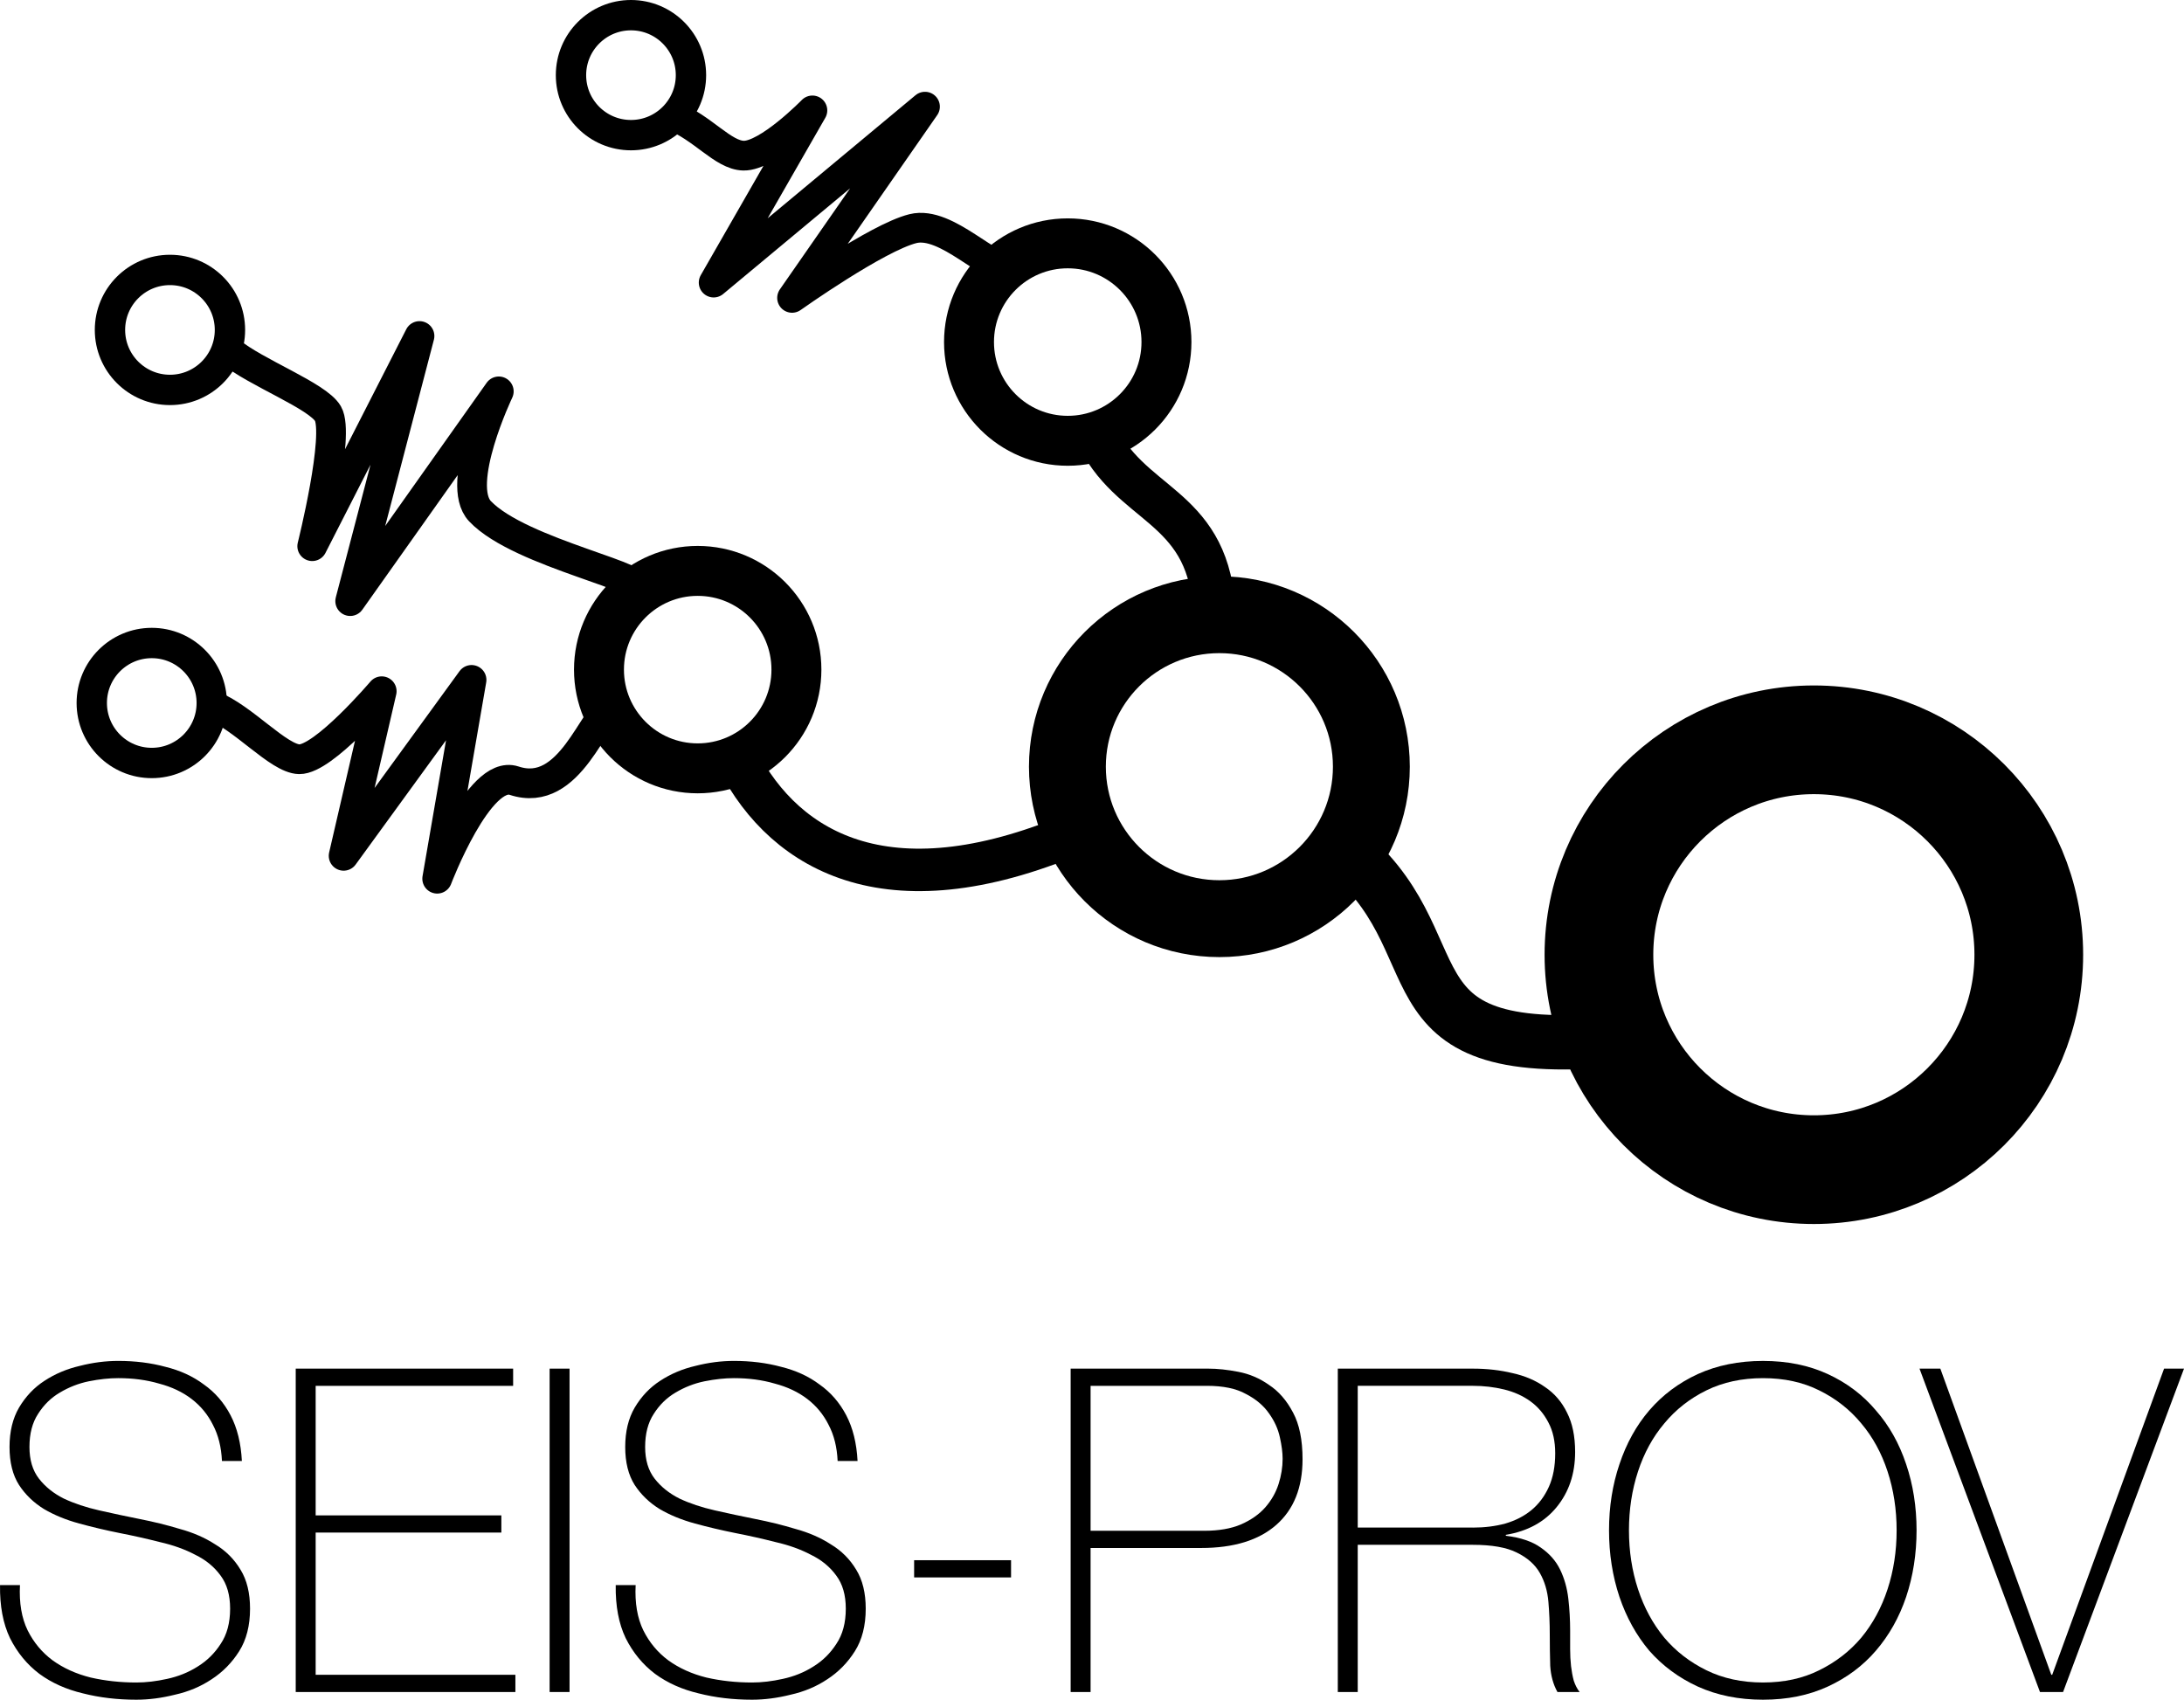 <?xml version="1.0" encoding="UTF-8" standalone="no"?>
<svg
   xmlns:dc="http://purl.org/dc/elements/1.1/"
   xmlns:cc="http://creativecommons.org/ns#"
   xmlns:rdf="http://www.w3.org/1999/02/22-rdf-syntax-ns#"
   xmlns:svg="http://www.w3.org/2000/svg"
   xmlns="http://www.w3.org/2000/svg"
   version="1.1"
   id="svg2"
   viewBox="0 0 257.168 200.146"
   height="56.486mm"
   width="72.579mm">
  <defs
     id="defs4" />
  <g
     transform="translate(-165.625,-183.102)"
     id="layer1">
    <g
       id="g4812">
      <circle
         style="fill:none;fill-opacity:1;fill-rule:nonzero;stroke:#000000;stroke-width:8.475;stroke-linecap:butt;stroke-miterlimit:4;stroke-dasharray:none;stroke-dashoffset:0;stroke-opacity:1"
         id="ellipse4415"
         cx="360.495"
         cy="-301.524"
         transform="scale(1,-1)"
         r="0" />
      <circle
         style="fill:none;fill-opacity:1;fill-rule:nonzero;stroke:#000000;stroke-width:12.8;stroke-linecap:butt;stroke-miterlimit:4;stroke-dasharray:none;stroke-dashoffset:0;stroke-opacity:1"
         id="circle4417"
         cx="379.209"
         cy="-295.524"
         transform="scale(1,-1)"
         r="25.308" />
      <circle
         r="11.625"
         transform="scale(1,-1)"
         cy="-223.381"
         cx="291.352"
         id="circle4419"
         style="fill:none;fill-opacity:1;fill-rule:nonzero;stroke:#000000;stroke-width:5.88;stroke-linecap:butt;stroke-miterlimit:4;stroke-dasharray:none;stroke-dashoffset:0;stroke-opacity:1" />
      <circle
         style="fill:none;fill-opacity:1;fill-rule:nonzero;stroke:#000000;stroke-width:9.052;stroke-linecap:butt;stroke-miterlimit:4;stroke-dasharray:none;stroke-dashoffset:0;stroke-opacity:1"
         id="circle4421"
         cx="309.209"
         cy="-273.381"
         transform="scale(1,-1)"
         r="17.896" />
      <circle
         style="fill:none;fill-opacity:1;fill-rule:nonzero;stroke:#000000;stroke-width:5.88;stroke-linecap:butt;stroke-miterlimit:4;stroke-dasharray:none;stroke-dashoffset:0;stroke-opacity:1"
         id="circle4423"
         cx="247.78"
         cy="-261.952"
         transform="scale(1,-1)"
         r="11.625" />
      <circle
         r="7.064"
         transform="scale(1,-1)"
         cy="-221.952"
         cx="185.638"
         id="circle4425"
         style="fill:none;fill-opacity:1;fill-rule:nonzero;stroke:#000000;stroke-width:3.573;stroke-linecap:butt;stroke-miterlimit:4;stroke-dasharray:none;stroke-dashoffset:0;stroke-opacity:1" />
      <circle
         cx="183.495"
         cy="-265.881"
         r="7.064"
         style="fill:none;fill-opacity:1;fill-rule:nonzero;stroke:#000000;stroke-width:3.573;stroke-linecap:butt;stroke-miterlimit:4;stroke-dasharray:none;stroke-dashoffset:0;stroke-opacity:1"
         id="circle4427"
         transform="scale(1,-1)" />
      <circle
         r="7.064"
         transform="scale(1,-1)"
         cy="-191.952"
         cx="239.923"
         id="circle4429"
         style="fill:none;fill-opacity:1;fill-rule:nonzero;stroke:#000000;stroke-width:3.573;stroke-linecap:butt;stroke-miterlimit:4;stroke-dasharray:none;stroke-dashoffset:0;stroke-opacity:1" />
      <path
         id="path4437"
         d="m 323.209,282.595 c 14.878,11.487 3.999,25.484 32.796,22.938"
         style="fill:none;fill-rule:evenodd;stroke:#000000;stroke-width:6.4;stroke-linecap:butt;stroke-linejoin:miter;stroke-miterlimit:4;stroke-dasharray:none;stroke-opacity:1" />
      <path
         style="fill:none;fill-rule:evenodd;stroke:#000000;stroke-width:5;stroke-linecap:butt;stroke-linejoin:miter;stroke-miterlimit:4;stroke-dasharray:none;stroke-opacity:1"
         d="m 308.566,254.381 c -0.964,-12.019 -10.028,-11.656 -13.929,-20.357"
         id="path4439" />
      <path
         id="path4461"
         d="m 293.209,280.809 c -22.614,9.936 -35.012,2.767 -40.714,-8.214"
         style="fill:none;fill-rule:evenodd;stroke:#000000;stroke-width:5;stroke-linecap:butt;stroke-linejoin:miter;stroke-miterlimit:4;stroke-dasharray:none;stroke-opacity:1" />
      <path
         id="path4465"
         d="m 284.593,214.548 c -2.299,0.644 -7.463,-5.519 -11.469,-4.523 -4.238,1.054 -14.233,8.153 -14.233,8.153 l 15.653,-22.517 -24.886,20.715 11.629,-20.274 c 0,0 -5.241,5.384 -8.102,5.329 -2.435,-0.047 -4.811,-3.314 -8.435,-4.719"
         style="fill:none;fill-rule:evenodd;stroke:#000000;stroke-width:3.5;stroke-linecap:butt;stroke-linejoin:round;stroke-miterlimit:4;stroke-dasharray:none;stroke-opacity:1" />
      <g
         id="text4471"
         style="font-style:normal;font-weight:normal;font-size:53.332px;line-height:125%;font-family:Sans;letter-spacing:0px;word-spacing:0px;fill:#000000;fill-opacity:1;stroke:none;stroke-width:1px;stroke-linecap:butt;stroke-linejoin:miter;stroke-opacity:1">
        <path
           id="path4583"
           style="font-style:normal;font-variant:normal;font-weight:300;font-stretch:normal;font-size:53.332px;line-height:125%;font-family:'Helvetica Neue';-inkscape-font-specification:'Helvetica Neue, Light';text-align:start;writing-mode:lr-tb;text-anchor:start"
           d="m 191.76,355.141 q -0.107,-2.453 -1.067,-4.267 -0.907,-1.813 -2.507,-3.04 -1.6,-1.227 -3.84,-1.813 -2.187,-0.64 -4.8,-0.64 -1.6,0 -3.467,0.373 -1.813,0.373 -3.413,1.333 -1.547,0.907 -2.56,2.507 -1.013,1.547 -1.013,3.893 0,2.293 1.12,3.733 1.12,1.44 2.933,2.347 1.813,0.853 4.16,1.387 2.347,0.533 4.747,1.013 2.453,0.48 4.747,1.173 2.347,0.64 4.16,1.813 1.867,1.12 2.987,2.987 1.12,1.813 1.12,4.587 0,2.987 -1.28,5.013 -1.28,2.027 -3.253,3.307 -1.92,1.28 -4.32,1.813 -2.347,0.587 -4.533,0.587 -3.36,0 -6.293,-0.747 -2.933,-0.693 -5.12,-2.293 -2.187,-1.653 -3.467,-4.213 -1.227,-2.56 -1.173,-6.24 l 2.347,0 q -0.16,3.147 0.907,5.333 1.067,2.133 2.933,3.52 1.92,1.387 4.48,2.027 2.56,0.587 5.386,0.587 1.707,0 3.627,-0.427 1.973,-0.427 3.573,-1.44 1.653,-1.013 2.72,-2.667 1.12,-1.653 1.12,-4.16 0,-2.4 -1.12,-3.893 -1.12,-1.547 -2.987,-2.453 -1.813,-0.96 -4.16,-1.493 -2.293,-0.587 -4.747,-1.067 -2.4,-0.48 -4.747,-1.12 -2.347,-0.64 -4.16,-1.707 -1.813,-1.12 -2.933,-2.827 -1.12,-1.76 -1.12,-4.48 0,-2.72 1.12,-4.64 1.173,-1.973 2.987,-3.147 1.867,-1.227 4.16,-1.76 2.293,-0.587 4.533,-0.587 2.987,0 5.546,0.693 2.613,0.64 4.533,2.08 1.973,1.387 3.147,3.627 1.173,2.24 1.333,5.386 l -2.347,0 z" />
        <path
           id="path4585"
           style="font-style:normal;font-variant:normal;font-weight:300;font-stretch:normal;font-size:53.332px;line-height:125%;font-family:'Helvetica Neue';-inkscape-font-specification:'Helvetica Neue, Light';text-align:start;writing-mode:lr-tb;text-anchor:start"
           d="m 200.448,344.262 25.599,0 0,2.027 -23.253,0 0,15.253 21.866,0 0,2.027 -21.866,0 0,16.746 23.519,0 0,2.027 -25.866,0 0,-38.079 z" />
        <path
           id="path4587"
           style="font-style:normal;font-variant:normal;font-weight:300;font-stretch:normal;font-size:53.332px;line-height:125%;font-family:'Helvetica Neue';-inkscape-font-specification:'Helvetica Neue, Light';text-align:start;writing-mode:lr-tb;text-anchor:start"
           d="m 230.343,344.262 2.347,0 0,38.079 -2.347,0 0,-38.079 z" />
        <path
           id="path4589"
           style="font-style:normal;font-variant:normal;font-weight:300;font-stretch:normal;font-size:53.332px;line-height:125%;font-family:'Helvetica Neue';-inkscape-font-specification:'Helvetica Neue, Light';text-align:start;writing-mode:lr-tb;text-anchor:start"
           d="m 264.257,355.141 q -0.107,-2.453 -1.067,-4.267 -0.907,-1.813 -2.507,-3.04 -1.6,-1.227 -3.84,-1.813 -2.187,-0.64 -4.8,-0.64 -1.6,0 -3.467,0.373 -1.813,0.373 -3.413,1.333 -1.547,0.907 -2.56,2.507 -1.013,1.547 -1.013,3.893 0,2.293 1.12,3.733 1.12,1.44 2.933,2.347 1.813,0.853 4.16,1.387 2.347,0.533 4.747,1.013 2.453,0.48 4.747,1.173 2.347,0.64 4.16,1.813 1.867,1.12 2.987,2.987 1.12,1.813 1.12,4.587 0,2.987 -1.28,5.013 -1.28,2.027 -3.253,3.307 -1.92,1.28 -4.32,1.813 -2.347,0.587 -4.533,0.587 -3.36,0 -6.293,-0.747 -2.933,-0.693 -5.12,-2.293 -2.187,-1.653 -3.467,-4.213 -1.227,-2.56 -1.173,-6.24 l 2.347,0 q -0.16,3.147 0.907,5.333 1.067,2.133 2.933,3.52 1.92,1.387 4.48,2.027 2.56,0.587 5.386,0.587 1.707,0 3.627,-0.427 1.973,-0.427 3.573,-1.44 1.653,-1.013 2.72,-2.667 1.12,-1.653 1.12,-4.16 0,-2.4 -1.12,-3.893 -1.12,-1.547 -2.987,-2.453 -1.813,-0.96 -4.16,-1.493 -2.293,-0.587 -4.747,-1.067 -2.4,-0.48 -4.747,-1.12 -2.347,-0.64 -4.16,-1.707 -1.813,-1.12 -2.933,-2.827 -1.12,-1.76 -1.12,-4.48 0,-2.72 1.12,-4.64 1.173,-1.973 2.987,-3.147 1.867,-1.227 4.16,-1.76 2.293,-0.587 4.533,-0.587 2.987,0 5.546,0.693 2.613,0.64 4.533,2.08 1.973,1.387 3.147,3.627 1.173,2.24 1.333,5.386 l -2.347,0 z" />
        <path
           id="path4591"
           style="font-style:normal;font-variant:normal;font-weight:300;font-stretch:normal;font-size:53.332px;line-height:125%;font-family:'Helvetica Neue';-inkscape-font-specification:'Helvetica Neue, Light';text-align:start;writing-mode:lr-tb;text-anchor:start"
           d="m 273.265,366.821 11.413,0 0,2.027 -11.413,0 0,-2.027 z" />
        <path
           id="path4593"
           style="font-style:normal;font-variant:normal;font-weight:300;font-stretch:normal;font-size:53.332px;line-height:125%;font-family:'Helvetica Neue';-inkscape-font-specification:'Helvetica Neue, Light';text-align:start;writing-mode:lr-tb;text-anchor:start"
           d="m 291.695,344.262 16.213,0 q 1.6,0 3.52,0.373 1.973,0.373 3.627,1.547 1.707,1.12 2.827,3.253 1.12,2.08 1.12,5.493 0,5.013 -3.093,7.733 -3.093,2.72 -8.853,2.72 l -13.013,0 0,16.959 -2.347,0 0,-38.079 z m 2.347,19.093 13.386,0 q 2.56,0 4.32,-0.747 1.813,-0.8 2.88,-2.027 1.067,-1.227 1.547,-2.72 0.48,-1.493 0.48,-2.987 0,-1.067 -0.32,-2.507 -0.32,-1.493 -1.28,-2.827 -0.96,-1.387 -2.72,-2.293 -1.707,-0.96 -4.587,-0.96 l -13.706,0 0,17.066 z" />
        <path
           id="path4595"
           style="font-style:normal;font-variant:normal;font-weight:300;font-stretch:normal;font-size:53.332px;line-height:125%;font-family:'Helvetica Neue';-inkscape-font-specification:'Helvetica Neue, Light';text-align:start;writing-mode:lr-tb;text-anchor:start"
           d="m 323.152,344.262 15.893,0 q 2.507,0 4.693,0.533 2.187,0.48 3.84,1.653 1.653,1.12 2.56,2.987 0.96,1.867 0.96,4.64 0,3.84 -2.187,6.506 -2.133,2.613 -5.973,3.253 l 0,0.107 q 2.613,0.32 4.107,1.387 1.547,1.067 2.293,2.613 0.747,1.547 0.96,3.413 0.213,1.867 0.213,3.733 0,1.12 0,2.187 0,1.067 0.107,2.027 0.107,0.907 0.32,1.707 0.267,0.8 0.693,1.333 l -2.613,0 q -0.747,-1.333 -0.853,-3.093 -0.053,-1.813 -0.053,-3.733 0,-1.92 -0.16,-3.787 -0.16,-1.92 -1.013,-3.413 -0.853,-1.493 -2.72,-2.4 -1.813,-0.907 -5.173,-0.907 l -13.546,0 0,17.333 -2.347,0 0,-38.079 z m 15.893,18.719 q 2.08,0 3.84,-0.48 1.813,-0.533 3.093,-1.6 1.28,-1.067 2.027,-2.72 0.747,-1.653 0.747,-3.947 0,-2.133 -0.8,-3.627 -0.8,-1.547 -2.133,-2.507 -1.333,-0.96 -3.093,-1.387 -1.76,-0.427 -3.68,-0.427 l -13.546,0 0,16.693 13.546,0 z" />
        <path
           id="path4597"
           style="font-style:normal;font-variant:normal;font-weight:300;font-stretch:normal;font-size:53.332px;line-height:125%;font-family:'Helvetica Neue';-inkscape-font-specification:'Helvetica Neue, Light';text-align:start;writing-mode:lr-tb;text-anchor:start"
           d="m 391.302,363.301 q 0,4.16 -1.227,7.84 -1.227,3.627 -3.573,6.346 -2.293,2.667 -5.653,4.213 -3.36,1.547 -7.626,1.547 -4.267,0 -7.68,-1.547 -3.36,-1.547 -5.706,-4.213 -2.293,-2.72 -3.52,-6.346 -1.227,-3.68 -1.227,-7.84 0,-4.16 1.227,-7.786 1.227,-3.68 3.52,-6.346 2.347,-2.72 5.706,-4.267 3.413,-1.547 7.68,-1.547 4.267,0 7.626,1.547 3.36,1.547 5.653,4.267 2.347,2.667 3.573,6.346 1.227,3.627 1.227,7.786 z m -33.866,0 q 0,3.68 1.067,6.933 1.067,3.253 3.093,5.706 2.027,2.4 4.96,3.84 2.933,1.44 6.666,1.44 3.733,0 6.613,-1.44 2.933,-1.44 4.96,-3.84 2.027,-2.453 3.093,-5.706 1.067,-3.253 1.067,-6.933 0,-3.68 -1.067,-6.933 -1.067,-3.253 -3.093,-5.653 -2.027,-2.453 -4.96,-3.893 -2.88,-1.44 -6.613,-1.44 -3.733,0 -6.666,1.44 -2.933,1.44 -4.96,3.893 -2.027,2.4 -3.093,5.653 -1.067,3.253 -1.067,6.933 z" />
        <path
           id="path4599"
           style="font-style:normal;font-variant:normal;font-weight:300;font-stretch:normal;font-size:53.332px;line-height:125%;font-family:'Helvetica Neue';-inkscape-font-specification:'Helvetica Neue, Light';text-align:start;writing-mode:lr-tb;text-anchor:start"
           d="m 407.167,380.314 0.107,0 13.173,-36.052 2.347,0 -14.24,38.079 -2.72,0 -14.186,-38.079 2.453,0 13.066,36.052 z" />
      </g>
      <path
         style="fill:none;fill-rule:evenodd;stroke:#000000;stroke-width:3.5;stroke-linecap:butt;stroke-linejoin:round;stroke-miterlimit:4;stroke-dasharray:none;stroke-opacity:1"
         d="m 240.33,252.611 c 2.875,-1.34 -13.427,-4.272 -18.19,-9.318 -2.998,-3.176 2.218,-14.107 2.218,-14.107 l -17.497,24.699 8.161,-31.217 -12.633,24.748 c 0,0 3.289,-13.134 1.854,-15.609 -1.222,-2.107 -8.555,-4.845 -11.54,-7.334"
         id="path4698" />
      <path
         id="path4700"
         d="m 237.807,266.334 c -2.299,0.644 -4.963,10.909 -11.648,8.692 -4.145,-1.375 -9.054,11.546 -9.054,11.546 l 4.046,-23.41 -15.064,20.715 4.486,-19.381 c 0,0 -6.848,8.063 -9.709,8.007 -2.435,-0.047 -6.597,-4.921 -10.221,-6.326"
         style="fill:none;fill-rule:evenodd;stroke:#000000;stroke-width:3.5;stroke-linecap:butt;stroke-linejoin:round;stroke-miterlimit:4;stroke-dasharray:none;stroke-opacity:1" />
    </g>
  </g>
</svg>
